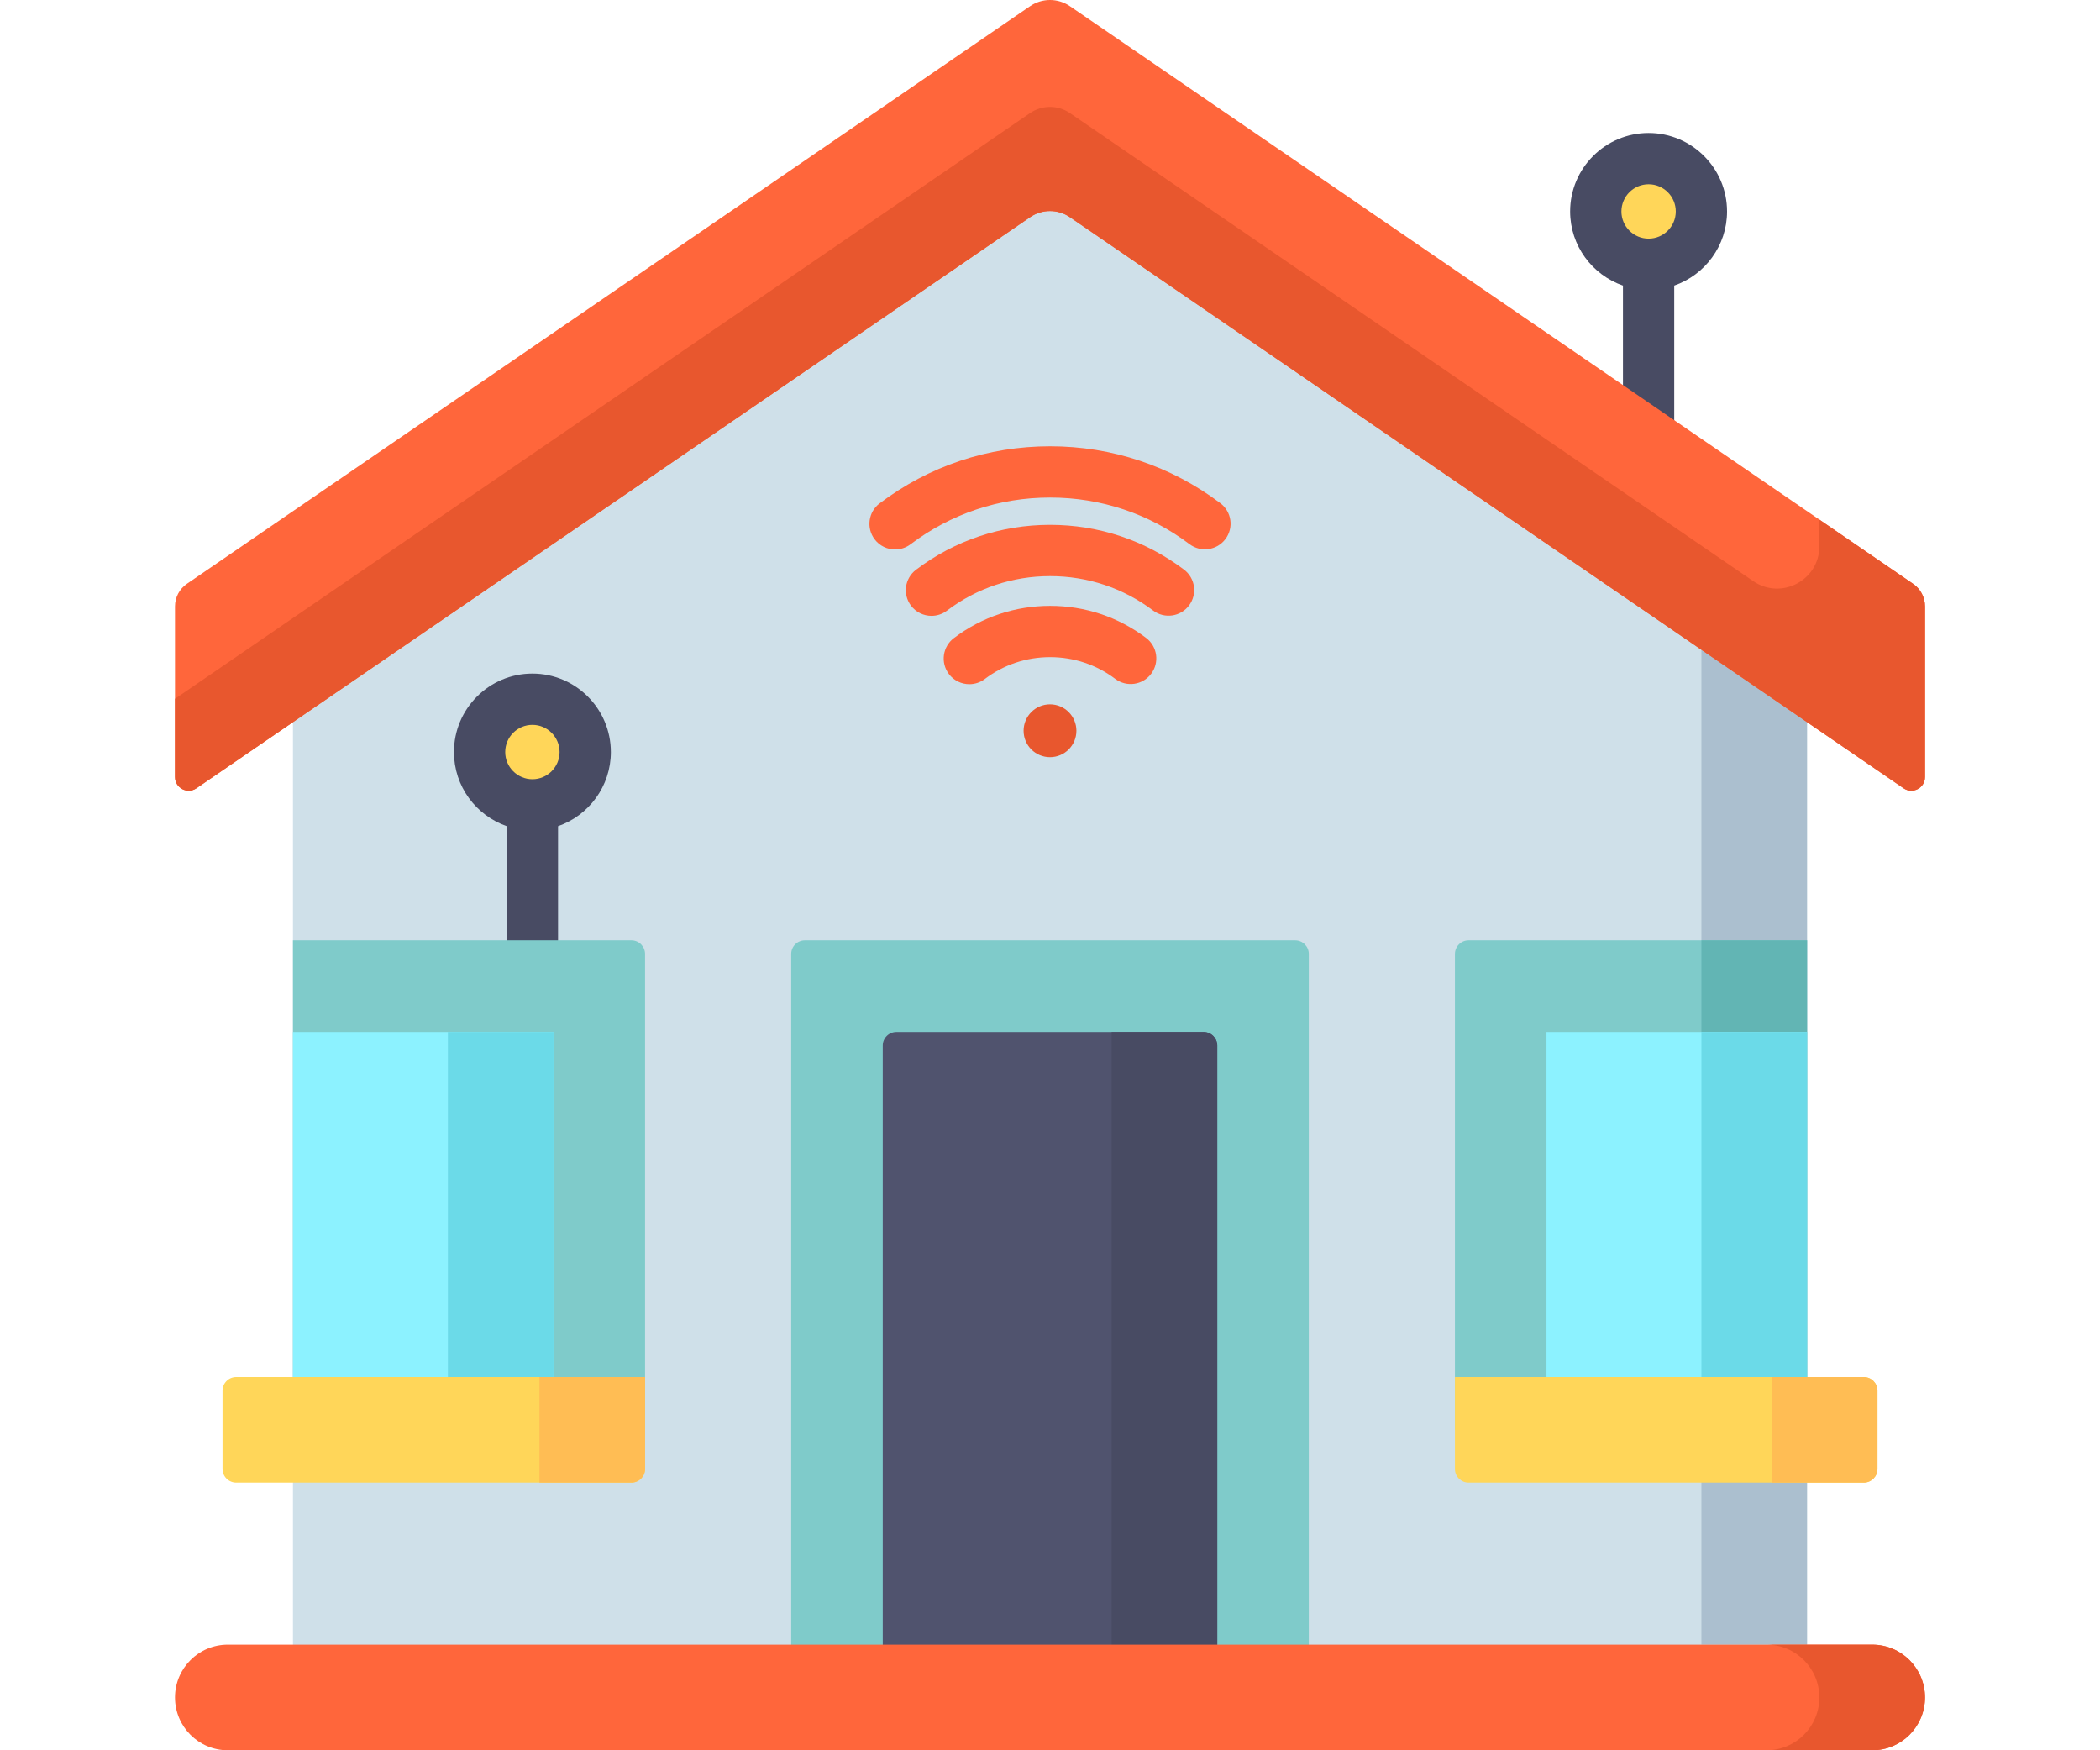 <svg
  height="20px"
  width="24px"  viewBox="0 0 512.001 512"
  xmlns="http://www.w3.org/2000/svg">
  <path
    d="m446.586 61.855c0 8.531-6.922 15.453-15.453 15.453-8.535 0-15.453-6.922-15.453-15.453 0-8.535 6.918-15.453 15.453-15.453 8.531 0 15.453 6.918 15.453 15.453zm0 0"
    fill="#ffd659"/>
  <path
    d="m454.082 61.855c0-12.656-10.297-22.953-22.953-22.953s-22.953 10.293-22.953 22.953c0 10.027 6.469 18.57 15.453 21.688v47.289c0 4.145 3.359 7.5 7.5 7.5 4.145 0 7.5-3.355 7.5-7.5v-47.289c8.984-3.117 15.453-11.66 15.453-21.688zm-22.949 7.953c-4.387 0-7.953-3.57-7.953-7.953 0-4.387 3.566-7.953 7.953-7.953 4.383 0 7.953 3.566 7.953 7.953 0 4.383-3.57 7.953-7.953 7.953zm0 0"
    fill="#484b63"/>
  <path d="m477.488 191.863v304.684h-442.977v-304.684l221.488-153.746 190.582 132.297zm0 0"
        fill="#cfe0e9"/>
  <path d="m477.488 191.863v289.23h-30.906v-310.68zm0 0" fill="#abbfcf"/>
  <path
    d="m331.719 496.547h-151.438v-217.488c0-2.207 1.793-4 4-4h143.438c2.211 0 4 1.793 4 4zm0 0"
    fill="#7fcbca"/>
  <path
    d="m207.066 496.547v-190.703c0-2.211 1.789-4 4-4h89.867c2.207 0 4 1.789 4 4v190.703zm0 0"
    fill="#50536e"/>
  <path d="m274.027 496.547v-194.703h26.906c2.207 0 4 1.789 4 4v190.703zm0 0" fill="#484b63"/>
  <path d="m477.488 418.254h-103.016v-139.195c0-2.207 1.789-4 4-4h99.016zm0 0" fill="#7fcbca"/>
  <path d="m446.582 275.059h30.906v127.742h-30.906zm0 0" fill="#62b5b4"/>
  <path d="m477.488 301.844v116.41h-76.234v-116.41zm0 0" fill="#8cf2ff"/>
  <path d="m446.582 301.844h30.906v116.41h-30.906zm0 0" fill="#6bdae8"/>
  <path
    d="m496.547 512h-481.094c-8.535 0-15.453-6.918-15.453-15.453 0-8.531 6.918-15.453 15.453-15.453h481.094c8.535 0 15.453 6.918 15.453 15.453s-6.918 15.453-15.453 15.453zm0 0"
    fill="#ff663b"/>
  <path
    d="m496.547 481.094h-30.906c8.535 0 15.453 6.918 15.453 15.453s-6.918 15.453-15.453 15.453h30.906c8.535 0 15.453-6.918 15.453-15.453 0-8.531-6.918-15.453-15.453-15.453zm0 0"
    fill="#e8572e"/>
  <path
    d="m512 177.379v49.914c0 3.219-3.605 5.117-6.262 3.301l-243.918-167.062c-3.508-2.402-8.133-2.402-11.641 0l-243.918 167.062c-2.656 1.82-6.262-.082-6.262-3.301v-49.914c0-2.637 1.301-5.105 3.48-6.598l246.699-168.977c3.508-2.406 8.133-2.406 11.641 0l246.699 168.977c2.18 1.488 3.48 3.961 3.48 6.598zm0 0"
    fill="#ff663b"/>
  <path
    d="m512 177.379v49.914c0 3.219-3.605 5.117-6.262 3.301l-243.918-167.062c-3.512-2.398-8.129-2.398-11.641 0l-243.918 167.062c-2.656 1.816-6.262-.082-6.262-3.301v-22.875l250.18-171.348c3.512-2.402 8.129-2.402 11.641 0l199.926 136.926c8.203 5.621 19.348-.254 19.348-10.199v-7.805l27.426 18.789c2.18 1.492 3.48 3.961 3.48 6.598zm0 0"
    fill="#e8572e"/>
  <path
    d="m494.094 433.707h-115.621c-2.211 0-4-1.793-4-4v-26.906h119.621c2.207 0 4 1.793 4 4v22.906c0 2.207-1.793 4-4 4zm0 0"
    fill="#ffd659"/>
  <path
    d="m494.094 433.707h-26.906v-30.906h26.906c2.207 0 4 1.793 4 4v22.906c0 2.207-1.793 4-4 4zm0 0"
    fill="#ffbd54"/>
  <path
    d="m120.016 219.988c0 8.531-6.918 15.453-15.453 15.453s-15.453-6.922-15.453-15.453c0-8.535 6.918-15.453 15.453-15.453s15.453 6.918 15.453 15.453zm0 0"
    fill="#ffd659"/>
  <path
    d="m127.516 219.988c0-12.656-10.297-22.953-22.953-22.953s-22.953 10.293-22.953 22.953c0 10.027 6.469 18.57 15.453 21.688v42.824c0 4.145 3.359 7.5 7.5 7.5s7.5-3.355 7.5-7.5v-42.824c8.984-3.117 15.453-11.66 15.453-21.688zm-22.953 7.953c-4.383 0-7.953-3.57-7.953-7.953 0-4.387 3.566-7.953 7.953-7.953s7.953 3.566 7.953 7.953c0 4.383-3.566 7.953-7.953 7.953zm0 0"
    fill="#484b63"/>
  <g fill="#ff663b">
    <path
      d="m284.113 186.605c-8.148-6.133-17.859-9.375-28.082-9.375-10.254 0-19.988 3.262-28.156 9.43-3.305 2.5-3.957 7.203-1.461 10.508 1.477 1.949 3.719 2.977 5.988 2.977 1.574 0 3.164-.492 4.516-1.516 5.543-4.188 12.148-6.398 19.113-6.398 6.941 0 13.535 2.199 19.062 6.359 3.309 2.492 8.012 1.828 10.5-1.48 2.492-3.312 1.828-8.012-1.48-10.504zm0 0"/>
    <path
      d="m295.195 166.617c-11.371-8.562-24.914-13.09-39.164-13.09-14.289 0-27.855 4.543-39.234 13.141-3.305 2.5-3.957 7.203-1.461 10.508 1.473 1.949 3.719 2.977 5.988 2.977 1.574 0 3.164-.492 4.516-1.516 8.754-6.613 19.195-10.109 30.191-10.109 10.969 0 21.391 3.48 30.141 10.07 3.309 2.492 8.012 1.832 10.5-1.48 2.492-3.309 1.832-8.012-1.477-10.5zm0 0"/>
    <path
      d="m305.844 147.199c-14.457-10.895-31.68-16.652-49.812-16.652-18.168 0-35.418 5.773-49.883 16.703-3.305 2.496-3.957 7.199-1.461 10.504 1.473 1.953 3.719 2.98 5.988 2.98 1.574 0 3.164-.496 4.516-1.516 11.84-8.945 25.961-13.672 40.84-13.672 14.848 0 28.949 4.711 40.781 13.629 3.309 2.496 8.012 1.832 10.504-1.473 2.496-3.309 1.832-8.012-1.473-10.504zm0 0"/>
  </g>
  <path
    d="m263.727 213.762c0 4.27-3.461 7.727-7.727 7.727s-7.727-3.457-7.727-7.727c0-4.266 3.461-7.727 7.727-7.727s7.727 3.461 7.727 7.727zm0 0"
    fill="#e8572e"/>
  <path d="m137.527 418.254h-103.016v-143.195h99.016c2.211 0 4 1.793 4 4zm0 0" fill="#7fcbca"/>
  <path d="m110.742 301.844v116.41h-76.23v-116.41zm0 0" fill="#8cf2ff"/>
  <path d="m79.84 301.844h30.902v116.41h-30.902zm0 0" fill="#6bdae8"/>
  <path
    d="m133.527 433.707h-115.621c-2.207 0-4-1.793-4-4v-22.906c0-2.207 1.793-4 4-4h119.621v26.906c0 2.207-1.789 4-4 4zm0 0"
    fill="#ffd659"/>
  <path d="m133.527 433.707h-26.902v-30.906h30.902v26.906c0 2.207-1.789 4-4 4zm0 0"
        fill="#ffbd54"/>
</svg>
